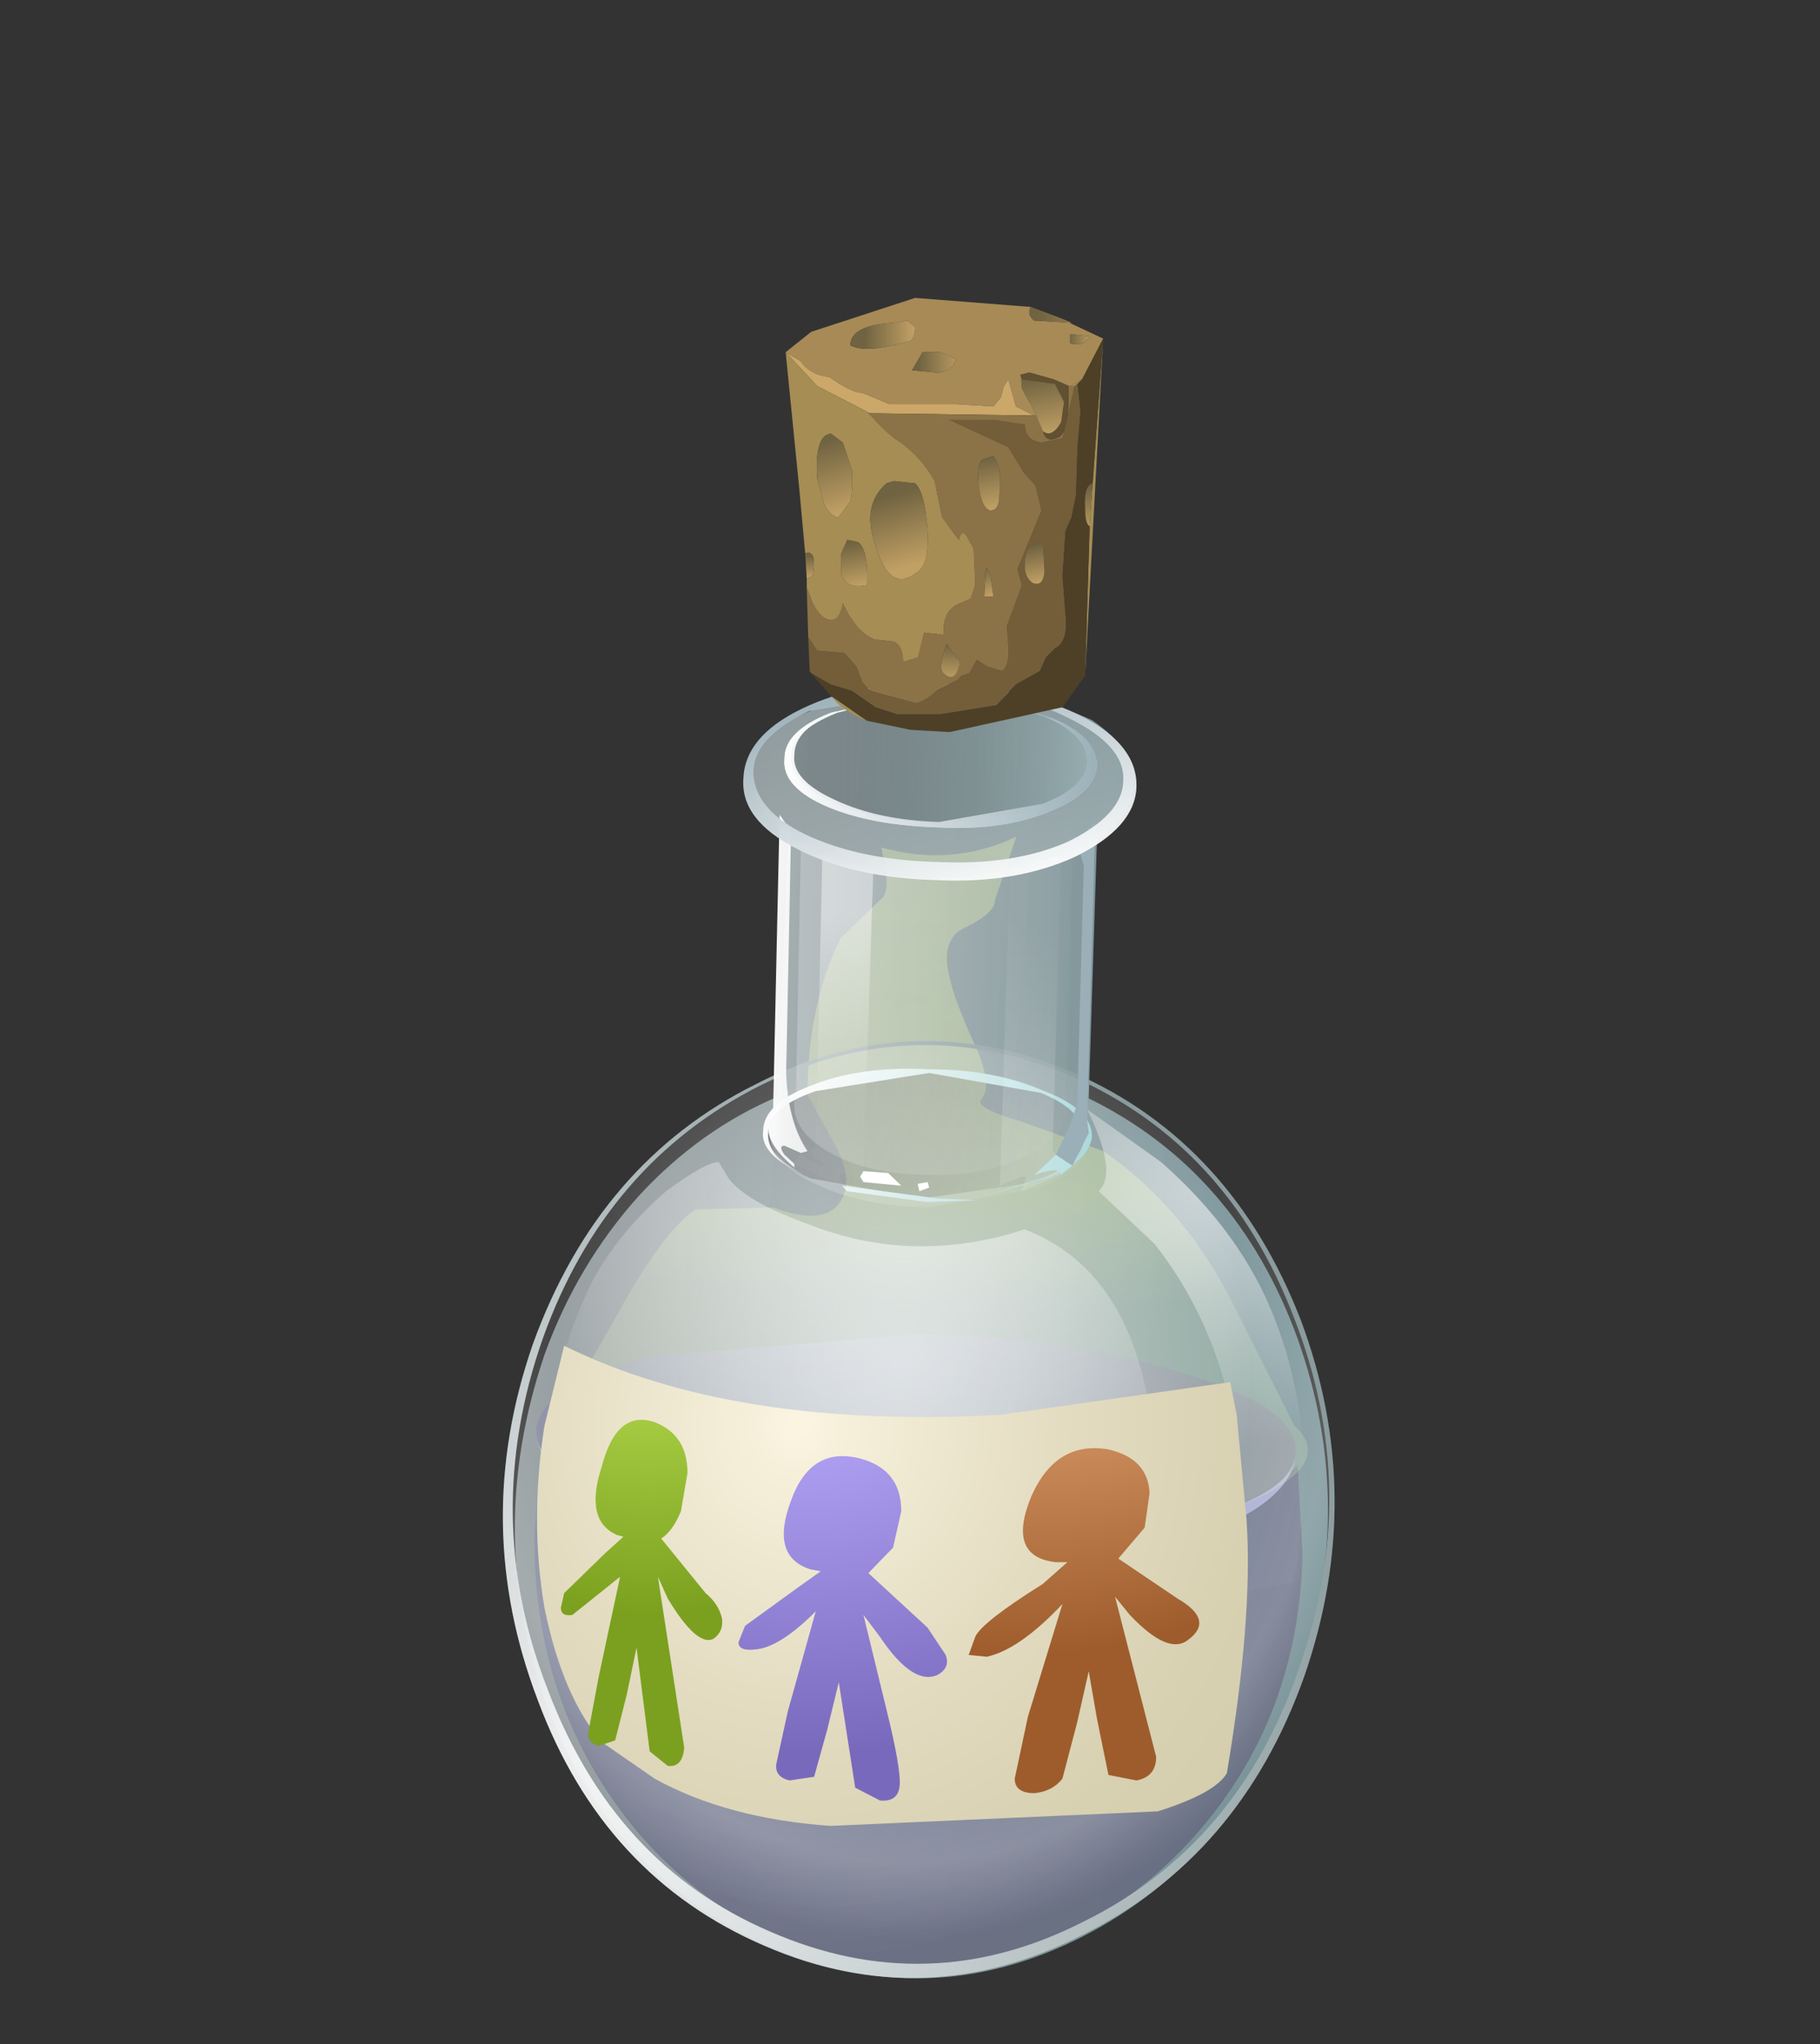 <?xml version="1.0" encoding="UTF-8" standalone="no"?>
<svg xmlns:xlink="http://www.w3.org/1999/xlink" height="59.35px" width="52.85px" xmlns="http://www.w3.org/2000/svg">
  <rect width="100%" height="100%" fill="#333333" stroke="none"/>
  <g transform="matrix(1.0, 0.0, 0.0, 1.0, 0.0, 0.0)">
    <use height="35.55" transform="matrix(0.955, 0.0, 0.0, 1.056, 14.95, 19.902)" width="24.7" xlink:href="#shape0"/>
    <use height="17.3" transform="matrix(0.955, 0.0, 0.0, 1.056, 15.524, 38.742)" width="23.35" xlink:href="#shape1"/>
    <use height="35.6" transform="matrix(0.955, 0.0, 0.0, 1.056, 14.616, 19.85)" width="25.3" xlink:href="#shape2"/>
    <use height="9.65" transform="matrix(0.874, 0.0, 0.0, 1.313, 22.814, 8.583)" width="10.55" xlink:href="#shape3"/>
  </g>
  <defs>
    <g id="shape0" transform="matrix(1.0, 0.0, 0.0, 1.0, 12.35, 8.95)">
      <path d="M5.2 -8.0 Q6.55 -7.15 6.5 -6.3 6.45 -5.4 5.35 -4.7 L5.1 2.4 Q9.6 4.4 11.45 9.0 13.3 13.7 11.45 18.45 9.55 23.3 4.9 25.45 0.2 27.6 -4.6 25.7 -9.35 23.85 -11.35 19.15 -13.3 14.4 -11.45 9.45 -10.45 6.95 -8.55 5.05 -6.7 3.25 -4.35 2.35 L-4.05 -4.85 Q-5.15 -5.55 -5.15 -6.55 -5.15 -7.35 -4.0 -8.0 0.45 -9.9 5.2 -8.0" fill="url(#gradient0)" fill-rule="evenodd" stroke="none"/>
    </g>
    <linearGradient gradientTransform="matrix(0.011, 0.001, 0.001, -0.011, 1.2, 0.5)" gradientUnits="userSpaceOnUse" id="gradient0" spreadMethod="pad" x1="-819.2" x2="819.2">
      <stop offset="0.008" stop-color="#d9eaee" stop-opacity="0.549"/>
      <stop offset="1.0" stop-color="#93bac2" stop-opacity="0.698"/>
    </linearGradient>
    <g id="shape1" transform="matrix(1.0, 0.0, 0.0, 1.0, 11.75, -8.85)">
      <path d="M11.6 14.85 Q11.5 19.65 7.95 23.0 4.45 26.25 -0.4 26.15 -5.25 26.05 -8.6 22.55 -11.85 19.05 -11.75 14.25 L-11.55 12.2 Q-8.2 14.55 -0.35 14.85 L6.9 14.3 Q10.05 13.6 11.45 12.45 L11.6 14.85" fill="url(#gradient1)" fill-rule="evenodd" stroke="none"/>
      <path d="M2.55 17.0 L2.1 18.05 Q1.55 18.45 0.9 18.45 0.25 18.45 -0.2 18.0 -0.75 17.55 -0.7 16.9 -0.7 16.3 -0.15 15.85 0.3 15.4 1.0 15.45 1.65 15.45 2.15 15.9 2.6 16.35 2.55 17.0" fill="url(#gradient2)" fill-rule="evenodd" stroke="none"/>
      <path d="M-3.1 19.85 Q-3.1 20.45 -3.55 20.95 -4.1 21.35 -4.8 21.35 -5.4 21.3 -5.85 20.8 -6.4 20.35 -6.35 19.75 -6.35 19.1 -5.8 18.7 -5.35 18.25 -4.65 18.3 -4.05 18.3 -3.55 18.75 -3.1 19.2 -3.1 19.85" fill="url(#gradient3)" fill-rule="evenodd" stroke="none"/>
      <path d="M8.5 17.2 L8.2 17.85 7.45 18.1 Q6.55 18.0 6.55 17.15 6.55 16.75 6.8 16.5 7.1 16.25 7.5 16.3 8.5 16.3 8.5 17.2" fill="url(#gradient4)" fill-rule="evenodd" stroke="none"/>
      <path d="M11.4 12.1 Q11.3 13.3 7.9 14.05 L-0.3 14.7 Q-5.0 14.65 -8.4 13.65 -11.75 12.7 -11.7 11.5 -11.65 10.3 -8.25 9.45 L-0.1 8.85 Q4.75 8.95 8.1 9.95 11.45 10.85 11.4 12.1" fill="url(#gradient5)" fill-rule="evenodd" stroke="none"/>
      <path d="M7.9 14.05 Q11.25 13.3 11.4 12.15 11.25 13.45 8.55 14.35 5.4 15.3 -0.1 15.15 -5.65 14.95 -8.85 13.85 -11.65 12.85 -11.7 11.55 -11.65 12.75 -8.4 13.65 -5.0 14.65 -0.3 14.7 L7.9 14.05" fill="#a7acd1" fill-rule="evenodd" stroke="none"/>
    </g>
    <radialGradient cx="0" cy="0" gradientTransform="matrix(0.008, 0.017, 0.018, -0.008, -2.7, 10.85)" gradientUnits="userSpaceOnUse" id="gradient1" r="819.2" spreadMethod="pad">
      <stop offset="0.0" stop-color="#a6abcf" stop-opacity="0.667"/>
      <stop offset="0.988" stop-color="#62657c" stop-opacity="0.847"/>
    </radialGradient>
    <radialGradient cx="0" cy="0" gradientTransform="matrix(6.0E-4, 0.002, 0.002, -6.0E-4, 0.75, 16.45)" gradientUnits="userSpaceOnUse" id="gradient2" r="819.2" spreadMethod="pad">
      <stop offset="0.0" stop-color="#ffffff"/>
      <stop offset="0.165" stop-color="#a3a8cc"/>
      <stop offset="0.859" stop-color="#767992" stop-opacity="0.847"/>
      <stop offset="1.0" stop-color="#8b8fad" stop-opacity="0.847"/>
    </radialGradient>
    <radialGradient cx="0" cy="0" gradientTransform="matrix(6.0E-4, 0.002, 0.002, -6.0E-4, -4.9, 19.35)" gradientUnits="userSpaceOnUse" id="gradient3" r="819.2" spreadMethod="pad">
      <stop offset="0.0" stop-color="#ffffff"/>
      <stop offset="0.165" stop-color="#a3a8cc"/>
      <stop offset="0.859" stop-color="#767992" stop-opacity="0.847"/>
      <stop offset="1.0" stop-color="#8b8fad" stop-opacity="0.847"/>
    </radialGradient>
    <radialGradient cx="0" cy="0" gradientTransform="matrix(4.0E-4, 0.001, 0.001, -4.0E-4, 7.4, 16.9)" gradientUnits="userSpaceOnUse" id="gradient4" r="819.2" spreadMethod="pad">
      <stop offset="0.0" stop-color="#ffffff"/>
      <stop offset="0.165" stop-color="#a3a8cc"/>
      <stop offset="0.859" stop-color="#767992" stop-opacity="0.847"/>
      <stop offset="1.0" stop-color="#8b8fad" stop-opacity="0.847"/>
    </radialGradient>
    <radialGradient cx="0" cy="0" gradientTransform="matrix(0.006, 0.013, 0.013, -0.006, -2.75, 8.25)" gradientUnits="userSpaceOnUse" id="gradient5" r="819.2" spreadMethod="pad">
      <stop offset="0.0" stop-color="#a3a8cc" stop-opacity="0.667"/>
      <stop offset="0.988" stop-color="#7a7d97" stop-opacity="0.847"/>
    </radialGradient>
    <g id="shape2" transform="matrix(1.0, 0.0, 0.0, 1.0, 12.7, 9.0)">
      <path d="M-2.45 -2.0 L-1.25 -3.05 Q-0.9 -3.25 -1.15 -4.2 L-1.2 -4.5 Q0.95 -3.95 2.9 -4.8 L2.25 -3.05 Q2.25 -2.7 1.35 -2.3 0.6 -2.0 0.85 -1.0 1.0 -0.3 1.75 1.15 2.15 2.1 1.85 2.4 1.55 2.65 3.1 3.05 L5.55 3.85 Q8.1 5.45 9.6 8.25 L11.35 11.4 Q12.6 12.4 10.1 13.45 7.2 14.6 0.95 14.45 -5.05 14.25 -8.7 12.85 -11.65 11.7 -10.95 11.05 L-9.3 8.45 Q-7.85 6.05 -6.85 5.45 L-4.5 5.4 Q-3.15 5.85 -2.6 5.4 -1.95 4.8 -2.6 3.7 L-3.45 2.3 Q-3.45 -0.15 -2.45 -2.0" fill="url(#gradient6)" fill-rule="evenodd" stroke="none"/>
      <path d="M11.65 18.3 Q9.7 23.25 4.9 25.4 0.1 27.6 -4.75 25.7 -9.65 23.8 -11.65 18.95 -13.7 14.1 -11.8 9.15 -9.8 4.15 -5.0 2.0 -0.25 -0.2 4.65 1.7 9.45 3.6 11.55 8.5 13.55 13.35 11.65 18.3" fill="url(#gradient7)" fill-rule="evenodd" stroke="none"/>
      <path d="M4.9 25.05 Q9.65 22.95 11.5 18.05 13.4 13.2 11.35 8.45 9.35 3.7 4.6 1.8 -0.2 -0.05 -4.9 2.05 -9.6 4.2 -11.5 9.0 -13.4 13.9 -11.35 18.65 -9.35 23.45 -4.6 25.3 0.2 27.2 4.9 25.05 M11.55 8.5 Q13.55 13.35 11.65 18.3 9.7 23.25 4.9 25.4 0.1 27.6 -4.75 25.7 -9.65 23.8 -11.65 18.95 -13.7 14.1 -11.8 9.15 -9.8 4.15 -5.0 2.0 -0.25 -0.2 4.65 1.7 9.45 3.6 11.55 8.5" fill="url(#gradient8)" fill-rule="evenodd" stroke="none"/>
      <path d="M3.15 6.0 Q6.05 7.0 6.85 10.45 7.2 12.2 6.95 13.65 7.2 16.15 5.4 17.95 1.9 21.5 -8.1 18.2 -11.0 17.25 -11.3 13.5 -11.55 10.2 -9.95 7.35 -9.15 6.05 -7.75 4.95 -6.55 4.15 -6.15 4.15 L-5.85 4.6 Q-5.3 5.25 -3.45 5.85 -0.25 7.0 3.15 6.0" fill="url(#gradient9)" fill-rule="evenodd" stroke="none"/>
      <path d="M5.4 4.95 Q6.0 4.45 5.05 2.7 L7.3 4.15 Q9.75 6.1 10.75 8.45 11.75 10.75 11.65 13.45 L11.35 15.7 9.3 16.05 9.7 15.0 Q9.95 13.35 9.4 10.85 8.8 8.35 7.1 6.4 L5.4 4.95" fill="url(#gradient10)" fill-rule="evenodd" stroke="none"/>
      <path d="M5.2 3.45 Q5.1 4.15 3.8 4.6 L1.85 5.1 3.65 4.6 Q4.95 4.15 4.95 3.5 5.0 2.75 3.65 2.25 L0.25 1.7 -3.2 2.2 Q-4.65 2.65 -4.65 3.35 -4.7 3.95 -3.55 4.5 -4.9 3.95 -4.8 3.3 -4.8 2.55 -3.35 2.05 -1.85 1.5 0.25 1.6 2.25 1.6 3.75 2.2 5.2 2.7 5.2 3.45" fill="url(#gradient11)" fill-rule="evenodd" stroke="none"/>
      <path d="M4.95 3.5 Q4.95 4.2 3.5 4.7 L0.05 5.15 -3.35 4.6 Q-4.7 4.1 -4.65 3.35 -4.65 2.65 -3.2 2.2 L0.25 1.7 3.65 2.25 Q5.0 2.75 4.95 3.5" fill="url(#gradient12)" fill-rule="evenodd" stroke="none"/>
      <path d="M-2.75 -8.2 Q-4.15 -7.7 -4.15 -6.95 -4.25 -6.15 -2.8 -5.6 -1.45 -5.1 0.55 -5.05 2.5 -4.95 3.95 -5.5 5.3 -6.0 5.35 -6.75 5.35 -7.55 4.0 -8.05 L0.65 -8.65 -2.75 -8.2 M-5.4 -6.4 Q-5.35 -7.55 -3.65 -8.3 -1.85 -9.1 0.65 -9.0 3.15 -8.9 4.9 -8.1 6.6 -7.3 6.55 -6.15 6.5 -5.05 4.7 -4.25 2.9 -3.5 0.5 -3.6 -2.0 -3.65 -3.75 -4.45 -5.5 -5.25 -5.4 -6.4" fill="url(#gradient13)" fill-rule="evenodd" stroke="none"/>
      <path d="M-4.25 -5.35 Q-3.95 -4.6 -2.6 -4.1 -1.3 -3.6 0.5 -3.6 L3.65 -4.0 Q5.0 -4.45 5.3 -5.15 L5.05 3.15 5.1 3.5 Q5.1 4.3 3.65 4.85 L0.2 5.4 Q-1.85 5.35 -3.2 4.75 -4.65 4.15 -4.6 3.3 L-4.5 2.95 -4.25 -5.35" fill="url(#gradient14)" fill-rule="evenodd" stroke="none"/>
      <path d="M0.5 -3.65 Q3.1 -3.65 4.6 -4.55 L4.4 2.3 4.45 2.65 Q4.4 3.5 3.15 4.0 1.9 4.55 0.2 4.5 -1.55 4.5 -2.75 3.9 -3.95 3.3 -3.85 2.45 L-3.8 2.2 -3.65 -4.65 Q-2.2 -3.7 0.5 -3.65" fill="url(#gradient15)" fill-rule="evenodd" stroke="none"/>
      <path d="M1.75 5.2 L0.2 5.25 -2.25 4.95 -2.4 4.8 0.5 5.15 1.75 5.2" fill="url(#gradient16)" fill-rule="evenodd" stroke="none"/>
      <path d="M-4.3 -5.4 L-3.95 -4.95 -4.1 1.7 Q-4.05 3.05 -3.45 3.85 L-3.65 3.9 -4.15 3.7 Q-4.35 3.7 -4.15 3.95 L-3.85 4.2 -3.85 4.3 Q-4.65 3.7 -4.65 3.2 L-4.5 2.85 -4.3 -5.4" fill="url(#gradient17)" fill-rule="evenodd" stroke="none"/>
      <path d="M4.95 -4.0 L4.8 -4.45 4.25 -4.2 4.25 -4.3 5.3 -5.2 5.05 3.0 5.1 3.35 4.6 4.25 4.1 3.95 4.5 3.2 4.75 2.55 4.95 -4.0" fill="url(#gradient18)" fill-rule="evenodd" stroke="none"/>
      <path d="M-3.0 -4.3 L-1.45 -3.9 -1.75 4.4 -1.85 4.55 -1.75 4.7 -2.3 4.45 -2.5 4.5 -2.4 4.8 -3.85 4.2 -3.65 3.9 -3.4 4.1 -2.85 4.3 -3.45 3.85 -3.2 3.7 -3.0 -4.3" fill="url(#gradient19)" fill-rule="evenodd" stroke="none"/>
      <path d="M2.7 -3.85 L3.25 -4.0 4.15 -4.15 4.25 -4.2 4.0 3.85 4.1 3.95 3.45 4.5 Q4.3 4.25 4.25 4.5 L3.05 4.95 3.2 4.55 3.05 4.55 2.4 4.8 2.7 -3.85" fill="url(#gradient20)" fill-rule="evenodd" stroke="none"/>
      <path d="M4.15 -4.15 L3.25 -4.0 4.25 -4.3 4.25 -4.2 4.15 -4.15" fill="url(#gradient21)" fill-rule="evenodd" stroke="none"/>
      <path d="M4.15 -4.15 L3.25 -4.0 4.25 -4.3 4.25 -4.2 4.15 -4.15" fill="url(#gradient22)" fill-rule="evenodd" stroke="none"/>
      <path d="M4.1 3.95 L4.6 4.25 4.25 4.5 Q4.3 4.25 3.45 4.5 L4.1 3.95" fill="url(#gradient23)" fill-rule="evenodd" stroke="none"/>
      <path d="M4.1 3.95 L4.6 4.25 4.25 4.5 Q4.3 4.25 3.45 4.5 L4.1 3.95" fill="url(#gradient24)" fill-rule="evenodd" stroke="none"/>
      <path d="M-1.85 4.55 L-1.75 4.4 -1.0 4.45 -0.6 4.8 -1.75 4.7 -1.85 4.55" fill="#ffffff" fill-rule="evenodd" stroke="none"/>
      <path d="M-0.05 4.95 L-0.1 4.75 0.2 4.7 0.25 4.85 -0.05 4.95" fill="#ffffff" fill-rule="evenodd" stroke="none"/>
      <path d="M5.35 -6.75 Q5.3 -6.0 3.95 -5.5 2.5 -4.95 0.55 -5.05 -1.45 -5.1 -2.8 -5.6 -4.25 -6.15 -4.15 -6.95 -4.15 -7.7 -2.75 -8.2 L0.65 -8.65 4.0 -8.05 Q5.35 -7.55 5.35 -6.75" fill="url(#gradient25)" fill-rule="evenodd" stroke="none"/>
      <path d="M-3.4 -8.25 Q-5.05 -7.55 -5.1 -6.6 -5.1 -5.55 -3.5 -4.85 -1.85 -4.15 0.5 -4.1 2.8 -4.0 4.45 -4.65 6.15 -5.4 6.15 -6.35 6.2 -7.3 4.5 -8.05 2.9 -8.8 0.6 -8.85 L-3.4 -8.25 M-5.4 -6.4 Q-5.35 -7.55 -3.65 -8.3 -1.85 -9.1 0.65 -9.0 3.15 -8.9 4.9 -8.1 6.6 -7.3 6.55 -6.15 6.5 -5.05 4.7 -4.25 2.9 -3.5 0.5 -3.6 -2.0 -3.65 -3.75 -4.45 -5.5 -5.25 -5.4 -6.4" fill="url(#gradient26)" fill-rule="evenodd" stroke="none"/>
      <path d="M-2.75 -8.2 L-0.85 -8.6 -2.55 -8.2 Q-3.95 -7.7 -3.95 -7.0 -4.0 -6.3 -2.7 -5.75 -1.3 -5.2 0.55 -5.15 L3.75 -5.55 Q5.1 -6.05 5.1 -6.8 5.2 -7.45 4.05 -8.0 5.35 -7.45 5.35 -6.75 5.3 -6.0 3.95 -5.5 2.5 -4.95 0.55 -5.05 -1.45 -5.1 -2.8 -5.6 -4.25 -6.15 -4.15 -6.95 -4.15 -7.7 -2.75 -8.2" fill="url(#gradient27)" fill-rule="evenodd" stroke="none"/>
      <path d="M-2.75 -8.2 L-2.55 -8.25 Q-3.85 -7.75 -3.85 -7.05 -3.95 -6.35 -2.6 -5.8 -1.3 -5.25 0.55 -5.2 L3.7 -5.7 Q5.0 -6.15 5.05 -6.85 5.05 -7.6 3.75 -8.1 L2.75 -8.4 4.0 -8.05 Q5.35 -7.55 5.35 -6.75 5.3 -6.0 3.95 -5.5 2.5 -4.95 0.55 -5.05 -1.45 -5.1 -2.8 -5.6 -4.25 -6.15 -4.15 -6.95 -4.15 -7.7 -2.75 -8.2" fill="url(#gradient28)" fill-rule="evenodd" stroke="none"/>
      <path d="M9.4 10.2 L9.6 11.1 9.9 14.0 Q10.1 16.65 9.3 20.95 8.95 21.5 7.2 22.0 L-2.75 22.4 Q-5.9 22.2 -8.1 21.1 L-9.7 20.1 Q-10.9 18.85 -11.45 16.4 -11.9 14.0 -11.45 11.4 L-10.85 9.2 Q-5.7 11.5 2.4 11.1 L9.4 10.2" fill="url(#gradient29)" fill-rule="evenodd" stroke="none"/>
      <path d="M-8.1 11.3 Q-7.1 11.65 -7.1 12.7 L-7.3 13.75 Q-7.55 14.3 -7.9 14.5 L-6.55 16.0 Q-6.15 16.3 -6.05 16.7 -6.0 17.05 -6.3 17.25 -6.8 17.5 -7.7 16.15 L-8.0 15.55 -7.2 20.25 Q-7.25 20.8 -7.7 20.75 L-8.25 20.35 -8.65 17.5 -8.95 18.8 -9.3 20.05 -9.8 20.2 Q-10.2 20.1 -10.1 19.75 L-9.8 18.3 -9.15 15.55 -10.6 16.6 Q-10.95 16.65 -10.95 16.4 L-10.85 16.0 -9.6 14.9 -9.05 14.45 -9.25 14.4 Q-10.25 14.0 -9.7 12.5 -9.25 10.95 -8.1 11.3" fill="url(#gradient30)" fill-rule="evenodd" stroke="none"/>
      <path d="M-3.95 13.45 Q-3.35 11.95 -1.85 12.3 -0.6 12.6 -0.6 13.75 L-0.85 14.75 -1.6 15.45 0.2 16.95 0.75 17.7 Q0.9 18.05 0.5 18.25 -0.25 18.55 -1.25 17.2 L-1.75 16.6 -1.05 19.2 Q-0.6 20.85 -0.65 21.3 -0.7 21.75 -1.25 21.7 L-2.0 21.35 -2.5 18.45 -2.85 19.75 -3.25 21.05 -4.0 21.15 Q-4.45 21.05 -4.4 20.7 L-4.05 19.25 -3.2 16.5 Q-4.3 17.5 -5.05 17.55 -5.55 17.6 -5.55 17.35 L-5.35 16.9 -3.75 15.85 -3.05 15.4 -3.35 15.35 Q-4.6 15.0 -3.95 13.45" fill="url(#gradient31)" fill-rule="evenodd" stroke="none"/>
      <path d="M3.35 13.35 Q4.1 11.8 5.7 12.05 6.9 12.3 6.95 13.25 L6.8 14.2 6.0 15.05 7.8 16.15 Q8.95 16.75 8.1 17.3 7.5 17.7 6.35 16.6 L5.9 16.1 7.15 20.5 Q7.15 21.05 6.55 21.15 L5.7 21.0 5.35 19.45 5.1 18.15 4.75 19.55 4.3 21.1 Q4.0 21.45 3.45 21.5 2.85 21.5 2.85 21.1 L3.25 19.4 4.3 16.3 Q3.0 17.55 2.0 17.75 L1.45 17.7 1.65 17.2 Q1.85 16.8 3.7 15.75 L4.45 15.15 4.1 15.15 Q2.6 15.0 3.35 13.35" fill="url(#gradient32)" fill-rule="evenodd" stroke="none"/>
    </g>
    <radialGradient cx="0" cy="0" gradientTransform="matrix(-8.0E-4, 0.026, 0.05, 0.002, 0.55, -13.25)" gradientUnits="userSpaceOnUse" id="gradient6" r="819.2" spreadMethod="pad">
      <stop offset="0.0" stop-color="#ffffff" stop-opacity="0.259"/>
      <stop offset="0.165" stop-color="#dee9ab" stop-opacity="0.369"/>
      <stop offset="0.859" stop-color="#cade96" stop-opacity="0.459"/>
      <stop offset="1.0" stop-color="#d8ebba" stop-opacity="0.227"/>
    </radialGradient>
    <radialGradient cx="0" cy="0" gradientTransform="matrix(0.003, 0.019, 0.018, -0.003, -0.55, 9.75)" gradientUnits="userSpaceOnUse" id="gradient7" r="819.2" spreadMethod="pad">
      <stop offset="0.0" stop-color="#ffffff" stop-opacity="0.478"/>
      <stop offset="0.71" stop-color="#ffffff" stop-opacity="0.082"/>
      <stop offset="0.867" stop-color="#ffffff" stop-opacity="0.2"/>
      <stop offset="1.0" stop-color="#ffffff" stop-opacity="0.027"/>
    </radialGradient>
    <radialGradient cx="0" cy="0" gradientTransform="matrix(0.021, -0.018, -0.018, -0.021, -8.45, 20.05)" gradientUnits="userSpaceOnUse" id="gradient8" r="819.2" spreadMethod="pad">
      <stop offset="0.0" stop-color="#ffffff" stop-opacity="0.949"/>
      <stop offset="1.0" stop-color="#8a9b9e"/>
    </radialGradient>
    <radialGradient cx="0" cy="0" gradientTransform="matrix(0.003, 0.014, 0.016, -0.003, -0.6, 4.75)" gradientUnits="userSpaceOnUse" id="gradient9" r="819.2" spreadMethod="pad">
      <stop offset="0.0" stop-color="#ffffff" stop-opacity="0.588"/>
      <stop offset="1.0" stop-color="#ffffff" stop-opacity="0.0"/>
    </radialGradient>
    <radialGradient cx="0" cy="0" gradientTransform="matrix(0.002, 0.009, 0.01, -0.002, 9.05, 4.5)" gradientUnits="userSpaceOnUse" id="gradient10" r="819.2" spreadMethod="pad">
      <stop offset="0.0" stop-color="#ffffff" stop-opacity="0.62"/>
      <stop offset="1.0" stop-color="#ffffff" stop-opacity="0.027"/>
    </radialGradient>
    <linearGradient gradientTransform="matrix(0.005, 0.002, 0.002, -0.005, 0.2, 3.35)" gradientUnits="userSpaceOnUse" id="gradient11" spreadMethod="pad" x1="-819.2" x2="819.2">
      <stop offset="0.0" stop-color="#ffffff" stop-opacity="0.949"/>
      <stop offset="1.0" stop-color="#abd9db"/>
    </linearGradient>
    <linearGradient gradientTransform="matrix(0.005, 0.001, 0.001, -0.005, 0.4, 3.5)" gradientUnits="userSpaceOnUse" id="gradient12" spreadMethod="pad" x1="-819.2" x2="819.2">
      <stop offset="0.0" stop-color="#000000" stop-opacity="0.247"/>
      <stop offset="1.0" stop-color="#000000" stop-opacity="0.027"/>
    </linearGradient>
    <linearGradient gradientTransform="matrix(-0.001, -0.004, -0.004, 0.001, 0.55, -6.3)" gradientUnits="userSpaceOnUse" id="gradient13" spreadMethod="pad" x1="-819.2" x2="819.2">
      <stop offset="0.0" stop-color="#ffffff" stop-opacity="0.22"/>
      <stop offset="1.0" stop-color="#ffffff" stop-opacity="0.027"/>
    </linearGradient>
    <linearGradient gradientTransform="matrix(0.006, 2.0E-4, 3.0E-4, -0.012, 0.35, 0.05)" gradientUnits="userSpaceOnUse" id="gradient14" spreadMethod="pad" x1="-819.2" x2="819.2">
      <stop offset="0.0" stop-color="#ffffff" stop-opacity="0.22"/>
      <stop offset="1.0" stop-color="#ffffff" stop-opacity="0.027"/>
    </linearGradient>
    <linearGradient gradientTransform="matrix(0.005, 1.0E-4, 3.0E-4, -0.01, 0.35, -0.1)" gradientUnits="userSpaceOnUse" id="gradient15" spreadMethod="pad" x1="-819.2" x2="819.2">
      <stop offset="0.0" stop-color="#ffffff" stop-opacity="0.22"/>
      <stop offset="1.0" stop-color="#ffffff" stop-opacity="0.027"/>
    </linearGradient>
    <linearGradient gradientTransform="matrix(0.006, 2.0E-4, 3.0E-4, -0.012, 0.2, 5.1)" gradientUnits="userSpaceOnUse" id="gradient16" spreadMethod="pad" x1="-819.2" x2="819.2">
      <stop offset="0.0" stop-color="#ffffff" stop-opacity="0.949"/>
      <stop offset="1.0" stop-color="#abd9db"/>
    </linearGradient>
    <linearGradient gradientTransform="matrix(0.006, 2.0E-4, 3.0E-4, -0.012, 0.3, -0.45)" gradientUnits="userSpaceOnUse" id="gradient17" spreadMethod="pad" x1="-819.2" x2="819.2">
      <stop offset="0.0" stop-color="#ffffff" stop-opacity="0.949"/>
      <stop offset="1.0" stop-color="#809c89"/>
    </linearGradient>
    <linearGradient gradientTransform="matrix(0.005, 0.0, 0.0, -0.005, 0.1, -0.45)" gradientUnits="userSpaceOnUse" id="gradient18" spreadMethod="pad" x1="-819.2" x2="819.2">
      <stop offset="0.0" stop-color="#ffffff" stop-opacity="0.949"/>
      <stop offset="1.0" stop-color="#9aafb8"/>
    </linearGradient>
    <linearGradient gradientTransform="matrix(-1.0E-4, 0.003, 0.005, 1.0E-4, -2.7, -0.15)" gradientUnits="userSpaceOnUse" id="gradient19" spreadMethod="pad" x1="-819.2" x2="819.2">
      <stop offset="0.0" stop-color="#ffffff" stop-opacity="0.42"/>
      <stop offset="1.0" stop-color="#ffffff" stop-opacity="0.027"/>
    </linearGradient>
    <linearGradient gradientTransform="matrix(1.0E-4, -0.003, 0.005, 1.0E-4, 3.45, -0.05)" gradientUnits="userSpaceOnUse" id="gradient20" spreadMethod="pad" x1="-819.2" x2="819.2">
      <stop offset="0.0" stop-color="#ffffff" stop-opacity="0.137"/>
      <stop offset="1.0" stop-color="#ffffff" stop-opacity="0.027"/>
    </linearGradient>
    <linearGradient gradientTransform="matrix(0.006, 2.0E-4, 3.0E-4, -0.013, 0.6, -4.25)" gradientUnits="userSpaceOnUse" id="gradient21" spreadMethod="pad" x1="-819.2" x2="819.2">
      <stop offset="0.0" stop-color="#ffffff"/>
      <stop offset="1.0" stop-color="#abd9db"/>
    </linearGradient>
    <linearGradient gradientTransform="matrix(1.0E-4, -0.003, 0.005, 1.0E-4, 3.65, -0.1)" gradientUnits="userSpaceOnUse" id="gradient22" spreadMethod="pad" x1="-819.2" x2="819.2">
      <stop offset="0.0" stop-color="#ffffff" stop-opacity="0.137"/>
      <stop offset="1.0" stop-color="#ffffff" stop-opacity="0.027"/>
    </linearGradient>
    <linearGradient gradientTransform="matrix(0.006, 2.0E-4, 3.0E-4, -0.013, 0.35, 4.15)" gradientUnits="userSpaceOnUse" id="gradient23" spreadMethod="pad" x1="-819.2" x2="819.2">
      <stop offset="0.0" stop-color="#ffffff"/>
      <stop offset="1.0" stop-color="#abd9db"/>
    </linearGradient>
    <linearGradient gradientTransform="matrix(1.0E-4, -0.003, 0.005, 1.0E-4, 4.1, 0.1)" gradientUnits="userSpaceOnUse" id="gradient24" spreadMethod="pad" x1="-819.2" x2="819.2">
      <stop offset="0.0" stop-color="#ffffff" stop-opacity="0.137"/>
      <stop offset="1.0" stop-color="#ffffff" stop-opacity="0.027"/>
    </linearGradient>
    <linearGradient gradientTransform="matrix(0.006, 2.0E-4, 3.0E-4, -0.011, 0.6, -6.8)" gradientUnits="userSpaceOnUse" id="gradient25" spreadMethod="pad" x1="-819.2" x2="819.2">
      <stop offset="0.0" stop-color="#000000" stop-opacity="0.086"/>
      <stop offset="1.0" stop-color="#bcd9db" stop-opacity="0.42"/>
    </linearGradient>
    <linearGradient gradientTransform="matrix(-0.001, -0.004, -0.004, 0.001, 0.55, -6.3)" gradientUnits="userSpaceOnUse" id="gradient26" spreadMethod="pad" x1="-819.2" x2="819.2">
      <stop offset="0.0" stop-color="#ffffff" stop-opacity="0.949"/>
      <stop offset="1.0" stop-color="#9aafb8"/>
    </linearGradient>
    <linearGradient gradientTransform="matrix(0.005, 0.002, 0.002, -0.005, 0.6, -6.8)" gradientUnits="userSpaceOnUse" id="gradient27" spreadMethod="pad" x1="-819.2" x2="819.2">
      <stop offset="0.0" stop-color="#ffffff" stop-opacity="0.949"/>
      <stop offset="1.0" stop-color="#abd9db"/>
    </linearGradient>
    <linearGradient gradientTransform="matrix(0.006, 2.0E-4, 3.0E-4, -0.011, 0.6, -6.8)" gradientUnits="userSpaceOnUse" id="gradient28" spreadMethod="pad" x1="-819.2" x2="819.2">
      <stop offset="0.0" stop-color="#ffffff" stop-opacity="0.949"/>
      <stop offset="1.0" stop-color="#9aafb8"/>
    </linearGradient>
    <radialGradient cx="0" cy="0" gradientTransform="matrix(0.006, 0.021, 0.022, -0.006, -3.75, 11.4)" gradientUnits="userSpaceOnUse" id="gradient29" r="819.2" spreadMethod="pad">
      <stop offset="0.0" stop-color="#fbf5e2"/>
      <stop offset="0.071" stop-color="#f6f0db"/>
      <stop offset="0.431" stop-color="#e3dcc1"/>
      <stop offset="0.749" stop-color="#d7d0b1"/>
      <stop offset="1.0" stop-color="#d3ccac"/>
    </radialGradient>
    <radialGradient cx="0" cy="0" gradientTransform="matrix(0.006, 0.01, 0.011, -0.006, -8.0, 7.05)" gradientUnits="userSpaceOnUse" id="gradient30" r="819.2" spreadMethod="pad">
      <stop offset="0.0" stop-color="#c4ec5c"/>
      <stop offset="1.0" stop-color="#7ba01f"/>
    </radialGradient>
    <radialGradient cx="0" cy="0" gradientTransform="matrix(0.008, 0.011, 0.015, -0.006, -3.35, 10.15)" gradientUnits="userSpaceOnUse" id="gradient31" r="819.2" spreadMethod="pad">
      <stop offset="0.0" stop-color="#bbabfe"/>
      <stop offset="1.0" stop-color="#7969bc"/>
    </radialGradient>
    <radialGradient cx="0" cy="0" gradientTransform="matrix(0.008, 0.009, 0.015, -0.008, 5.7, 7.9)" gradientUnits="userSpaceOnUse" id="gradient32" r="819.2" spreadMethod="pad">
      <stop offset="0.0" stop-color="#e9aa78"/>
      <stop offset="1.0" stop-color="#9e5c2c"/>
    </radialGradient>
    <g id="shape3" transform="matrix(1.0, 0.0, 0.0, 1.0, 5.25, 9.65)">
      <path d="M3.05 -7.0 L3.0 -7.0 2.4 -7.2 2.15 -7.8 2.0 -7.65 1.9 -7.4 1.65 -7.2 0.4 -7.25 -1.8 -7.25 -2.7 -7.5 Q-3.05 -7.5 -3.8 -7.85 -4.45 -7.9 -4.75 -8.2 L-5.25 -8.4 -4.4 -8.85 -0.95 -9.6 2.9 -9.4 Q2.75 -9.25 3.0 -9.1 L4.25 -9.05 3.7 -9.2 5.3 -8.7 4.6 -7.8 4.2 -7.65 3.65 -7.8 2.85 -7.95 2.55 -7.9 2.6 -7.6 2.8 -7.35 2.9 -7.25 3.05 -7.05 3.15 -6.95 3.05 -7.0 M4.2 -8.6 Q4.65 -8.5 4.85 -8.75 L4.2 -8.8 4.2 -8.6 M-0.7 -8.4 L-1.05 -8.0 -0.25 -7.95 Q0.3 -7.95 0.4 -8.25 L-0.1 -8.4 -0.7 -8.4 M-1.2 -9.1 L-1.65 -9.05 Q-3.1 -9.0 -3.1 -8.55 -2.65 -8.4 -1.7 -8.55 L-1.1 -8.65 Q-0.95 -8.75 -0.95 -8.95 L-1.2 -9.1" fill="#a78a56" fill-rule="evenodd" stroke="none"/>
      <path d="M3.1 -6.95 L3.05 -7.0 3.15 -6.95 3.1 -6.95 M3.0 -7.0 L-2.45 -7.05 -4.2 -7.65 -5.25 -8.4 -4.75 -8.2 Q-4.45 -7.9 -3.8 -7.85 -3.05 -7.5 -2.7 -7.5 L-1.8 -7.25 0.4 -7.25 1.65 -7.2 1.9 -7.4 2.0 -7.65 2.15 -7.8 2.4 -7.2 3.0 -7.0" fill="#cba769" fill-rule="evenodd" stroke="none"/>
      <path d="M-4.5 -2.1 L-4.2 -1.8 -3.3 -1.75 -2.9 -1.45 -2.7 -1.1 -2.5 -0.95 -2.3 -0.9 -0.9 -0.65 Q-0.6 -0.7 -0.2 -0.95 L0.45 -1.15 0.6 -1.25 0.85 -1.3 1.1 -1.6 1.45 -1.45 1.95 -1.35 Q2.2 -1.5 2.15 -1.9 L2.1 -2.35 2.3 -2.7 2.6 -3.25 2.45 -3.6 2.85 -4.25 3.25 -4.9 3.05 -5.45 2.65 -5.75 2.15 -6.3 0.2 -6.9 1.7 -6.9 2.7 -6.8 Q2.7 -6.45 3.25 -6.4 L3.95 -6.5 4.35 -7.65 4.45 -7.7 4.55 -7.1 4.45 -6.3 4.4 -5.25 4.25 -4.75 4.05 -4.45 3.95 -3.45 4.05 -2.6 Q4.15 -2.0 3.7 -1.85 L3.4 -1.65 3.2 -1.35 2.4 -1.05 1.75 -0.6 -0.1 -0.4 -1.55 -0.4 -2.25 -0.55 -3.0 -0.9 -3.75 -1.05 -4.4 -1.3 -4.45 -1.35 -4.5 -2.1 M2.7 -3.75 Q2.65 -3.45 2.95 -3.3 3.3 -3.2 3.35 -3.55 L3.3 -4.2 3.0 -4.15 Q2.7 -4.1 2.7 -3.75" fill="#735e39" fill-rule="evenodd" stroke="none"/>
      <path d="M4.35 -7.65 L3.95 -6.5 3.25 -6.4 Q2.7 -6.45 2.7 -6.8 L1.7 -6.9 0.2 -6.9 2.15 -6.3 2.65 -5.75 3.05 -5.45 3.25 -4.9 2.85 -4.25 2.45 -3.6 2.6 -3.25 2.3 -2.7 2.1 -2.35 2.15 -1.9 Q2.2 -1.5 1.95 -1.35 L1.45 -1.45 1.1 -1.6 0.85 -1.3 0.6 -1.25 0.45 -1.15 -0.2 -0.95 Q-0.6 -0.7 -0.9 -0.65 L-2.3 -0.9 -2.5 -0.95 -2.7 -1.1 -2.9 -1.45 -3.3 -1.75 -4.2 -1.8 -4.5 -2.1 -4.55 -3.2 -4.35 -2.85 Q-4.0 -2.4 -3.6 -2.5 -3.4 -2.6 -3.35 -2.85 -2.9 -2.2 -2.3 -2.05 L-1.65 -2.0 Q-1.35 -1.9 -1.35 -1.55 L-0.85 -1.65 -0.65 -2.2 0.0 -2.15 Q-0.05 -2.7 0.55 -2.85 L0.9 -2.95 1.05 -3.25 1.0 -4.05 0.75 -4.35 Q0.6 -4.5 0.5 -4.25 L-0.05 -4.75 -0.3 -5.55 Q-0.8 -6.15 -1.65 -6.5 -2.1 -6.75 -2.35 -6.95 L-2.5 -7.05 -2.45 -7.05 3.0 -7.0 3.05 -7.0 3.1 -6.95 3.3 -6.65 Q3.4 -6.4 3.75 -6.5 4.15 -6.55 4.15 -7.4 L4.15 -7.65 4.2 -7.65 4.35 -7.65 M1.85 -5.25 Q1.95 -5.85 1.65 -6.1 L1.4 -6.05 Q1.1 -6.05 1.15 -5.5 1.25 -4.95 1.55 -4.9 1.85 -4.9 1.85 -5.25 M1.55 -3.5 L1.4 -3.65 1.35 -3.0 1.65 -3.0 1.55 -3.5 M0.3 -1.75 L0.1 -1.95 Q-0.2 -1.4 0.0 -1.3 0.4 -1.05 0.55 -1.55 L0.3 -1.75" fill="#8b7347" fill-rule="evenodd" stroke="none"/>
      <path d="M4.2 -8.6 L4.2 -8.8 4.85 -8.75 Q4.65 -8.5 4.2 -8.6" fill="url(#gradient33)" fill-rule="evenodd" stroke="none"/>
      <path d="M2.9 -9.4 L3.5 -9.25 3.7 -9.2 4.25 -9.05 3.0 -9.1 Q2.75 -9.25 2.9 -9.4" fill="url(#gradient34)" fill-rule="evenodd" stroke="none"/>
      <path d="M4.45 -7.7 L4.35 -7.65 4.2 -7.65 4.15 -7.65 3.65 -7.8 4.2 -7.65 4.6 -7.8 4.45 -7.7 M-2.45 -7.05 L-2.5 -7.05 -2.35 -6.95 Q-2.1 -6.75 -1.65 -6.5 -0.8 -6.15 -0.3 -5.55 L-0.05 -4.75 0.5 -4.25 Q0.6 -4.5 0.75 -4.35 L1.0 -4.05 1.05 -3.25 0.9 -2.95 0.55 -2.85 Q-0.05 -2.7 0.0 -2.15 L-0.65 -2.2 -0.85 -1.65 -1.35 -1.55 Q-1.35 -1.9 -1.65 -2.0 L-2.3 -2.05 Q-2.9 -2.2 -3.35 -2.85 -3.4 -2.6 -3.6 -2.5 -4.0 -2.4 -4.35 -2.85 L-4.55 -3.2 -4.55 -3.25 -4.55 -3.4 -4.35 -3.45 Q-4.2 -4.05 -4.6 -3.95 L-4.8 -5.4 -5.25 -8.4 -4.2 -7.65 -2.45 -7.05 M5.3 -8.7 L4.7 -1.25 4.85 -4.55 4.95 -5.5 5.3 -8.7 M-2.55 -0.25 Q-3.15 -0.4 -3.55 -0.65 L-3.75 -0.8 -2.55 -0.25 M2.55 -7.9 L2.6 -7.8 2.6 -7.6 2.55 -7.9 M-3.75 -6.6 Q-4.3 -6.55 -4.2 -5.6 L-3.95 -5.0 Q-3.7 -4.75 -3.5 -4.75 L-3.1 -5.1 Q-3.0 -5.4 -3.05 -5.8 L-3.35 -6.4 -3.75 -6.6 M-1.65 -5.55 L-1.9 -5.5 Q-2.75 -5.0 -2.25 -4.1 -1.8 -3.1 -0.95 -3.5 -0.35 -3.7 -0.6 -4.85 -0.7 -5.35 -0.95 -5.5 L-1.65 -5.55 M-3.4 -3.5 Q-3.25 -3.15 -2.55 -3.25 -2.5 -4.05 -2.85 -4.2 L-3.2 -4.25 -3.4 -3.95 -3.4 -3.5" fill="#a58d54" fill-rule="evenodd" stroke="none"/>
      <path d="M4.15 -7.65 L4.15 -7.4 Q4.15 -6.55 3.75 -6.5 3.4 -6.4 3.3 -6.65 3.6 -6.5 3.9 -6.85 L4.0 -7.3 3.7 -7.7 2.6 -7.8 2.55 -7.9 2.85 -7.95 3.65 -7.8 4.15 -7.65" fill="#615031" fill-rule="evenodd" stroke="none"/>
      <path d="M3.3 -6.65 L3.1 -6.95 3.15 -6.95 3.05 -7.05 2.9 -7.25 2.8 -7.35 2.6 -7.6 2.6 -7.8 3.7 -7.7 4.0 -7.3 3.9 -6.85 Q3.6 -6.5 3.3 -6.65" fill="url(#gradient35)" fill-rule="evenodd" stroke="none"/>
      <path d="M-4.4 -1.3 L-3.75 -1.05 -3.0 -0.9 -2.25 -0.55 -1.55 -0.4 -0.1 -0.4 1.75 -0.6 2.4 -1.05 3.2 -1.35 3.4 -1.65 3.7 -1.85 Q4.15 -2.0 4.05 -2.6 L3.95 -3.45 4.05 -4.45 4.25 -4.75 4.4 -5.25 4.45 -6.3 4.55 -7.1 4.45 -7.7 4.6 -7.8 5.3 -8.7 4.95 -5.5 Q4.65 -5.45 4.7 -4.95 4.7 -4.6 4.85 -4.55 L4.7 -1.25 3.95 -0.55 0.2 0.0 -1.1 -0.05 -2.55 -0.25 -3.75 -0.8 -4.4 -1.3" fill="#4d4027" fill-rule="evenodd" stroke="none"/>
      <path d="M4.95 -5.5 L4.85 -4.55 Q4.7 -4.6 4.7 -4.95 4.65 -5.45 4.95 -5.5" fill="url(#gradient36)" fill-rule="evenodd" stroke="none"/>
      <path d="M2.7 -3.75 Q2.7 -4.1 3.0 -4.15 L3.3 -4.2 3.35 -3.55 Q3.3 -3.2 2.95 -3.3 2.65 -3.45 2.7 -3.75" fill="url(#gradient37)" fill-rule="evenodd" stroke="none"/>
      <path d="M1.85 -5.25 Q1.85 -4.9 1.55 -4.9 1.25 -4.95 1.15 -5.5 1.1 -6.05 1.4 -6.05 L1.65 -6.1 Q1.95 -5.85 1.85 -5.25" fill="url(#gradient38)" fill-rule="evenodd" stroke="none"/>
      <path d="M1.55 -3.5 L1.65 -3.0 1.35 -3.0 1.4 -3.65 1.55 -3.5" fill="url(#gradient39)" fill-rule="evenodd" stroke="none"/>
      <path d="M0.3 -1.75 L0.55 -1.55 Q0.4 -1.05 0.0 -1.3 -0.2 -1.4 0.1 -1.95 L0.3 -1.75" fill="url(#gradient40)" fill-rule="evenodd" stroke="none"/>
      <path d="M-3.75 -6.6 L-3.35 -6.4 -3.05 -5.8 Q-3.0 -5.4 -3.1 -5.1 L-3.5 -4.75 Q-3.7 -4.75 -3.95 -5.0 L-4.2 -5.6 Q-4.3 -6.55 -3.75 -6.6" fill="url(#gradient41)" fill-rule="evenodd" stroke="none"/>
      <path d="M-0.7 -8.4 L-0.1 -8.4 0.4 -8.25 Q0.3 -7.95 -0.25 -7.95 L-1.05 -8.0 -0.7 -8.4" fill="url(#gradient42)" fill-rule="evenodd" stroke="none"/>
      <path d="M-1.2 -9.1 L-0.95 -8.95 Q-0.95 -8.75 -1.1 -8.65 L-1.7 -8.55 Q-2.65 -8.4 -3.1 -8.55 -3.1 -9.0 -1.65 -9.05 L-1.2 -9.1" fill="url(#gradient43)" fill-rule="evenodd" stroke="none"/>
      <path d="M-1.65 -5.55 L-0.95 -5.5 Q-0.7 -5.35 -0.6 -4.85 -0.35 -3.7 -0.95 -3.5 -1.8 -3.1 -2.25 -4.1 -2.75 -5.0 -1.9 -5.5 L-1.65 -5.55" fill="url(#gradient44)" fill-rule="evenodd" stroke="none"/>
      <path d="M-4.55 -3.4 L-4.6 -3.95 Q-4.2 -4.05 -4.35 -3.45 L-4.55 -3.4" fill="url(#gradient45)" fill-rule="evenodd" stroke="none"/>
      <path d="M-3.4 -3.5 L-3.4 -3.95 -3.2 -4.25 -2.85 -4.2 Q-2.5 -4.05 -2.55 -3.25 -3.25 -3.15 -3.4 -3.5" fill="url(#gradient46)" fill-rule="evenodd" stroke="none"/>
    </g>
    <linearGradient gradientTransform="matrix(-5.0E-4, 0.0, 0.0, 5.0E-4, 4.55, -8.7)" gradientUnits="userSpaceOnUse" id="gradient33" spreadMethod="pad" x1="-819.2" x2="819.2">
      <stop offset="0.0" stop-color="#c1a064"/>
      <stop offset="1.0" stop-color="#706341"/>
    </linearGradient>
    <linearGradient gradientTransform="matrix(-0.002, 0.0, 0.0, 0.002, 4.75, -9.2)" gradientUnits="userSpaceOnUse" id="gradient34" spreadMethod="pad" x1="-819.2" x2="819.2">
      <stop offset="0.0" stop-color="#c1a064"/>
      <stop offset="1.0" stop-color="#706341"/>
    </linearGradient>
    <linearGradient gradientTransform="matrix(-1.0E-4, -8.0E-4, -9.0E-4, 1.0E-4, 3.3, -7.2)" gradientUnits="userSpaceOnUse" id="gradient35" spreadMethod="pad" x1="-819.2" x2="819.2">
      <stop offset="0.0" stop-color="#c1a064"/>
      <stop offset="1.0" stop-color="#706341"/>
    </linearGradient>
    <linearGradient gradientTransform="matrix(-1.0E-4, -6.0E-4, -6.0E-4, 1.0E-4, 4.85, -4.9)" gradientUnits="userSpaceOnUse" id="gradient36" spreadMethod="pad" x1="-819.2" x2="819.2">
      <stop offset="0.0" stop-color="#c1a064"/>
      <stop offset="1.0" stop-color="#706341"/>
    </linearGradient>
    <linearGradient gradientTransform="matrix(-1.0E-4, -5.0E-4, -6.0E-4, 1.0E-4, 3.05, -3.7)" gradientUnits="userSpaceOnUse" id="gradient37" spreadMethod="pad" x1="-819.2" x2="819.2">
      <stop offset="0.0" stop-color="#c1a064"/>
      <stop offset="1.0" stop-color="#706341"/>
    </linearGradient>
    <linearGradient gradientTransform="matrix(-1.0E-4, -7.0E-4, -7.0E-4, 1.0E-4, 1.55, -5.5)" gradientUnits="userSpaceOnUse" id="gradient38" spreadMethod="pad" x1="-819.2" x2="819.2">
      <stop offset="0.0" stop-color="#c1a064"/>
      <stop offset="1.0" stop-color="#706341"/>
    </linearGradient>
    <linearGradient gradientTransform="matrix(-1.0E-4, -4.0E-4, -4.0E-4, 1.0E-4, 1.5, -3.35)" gradientUnits="userSpaceOnUse" id="gradient39" spreadMethod="pad" x1="-819.2" x2="819.2">
      <stop offset="0.0" stop-color="#c1a064"/>
      <stop offset="1.0" stop-color="#706341"/>
    </linearGradient>
    <linearGradient gradientTransform="matrix(-1.0E-4, -5.0E-4, -5.0E-4, 0.0, 0.2, -1.55)" gradientUnits="userSpaceOnUse" id="gradient40" spreadMethod="pad" x1="-819.2" x2="819.2">
      <stop offset="0.0" stop-color="#c1a064"/>
      <stop offset="1.0" stop-color="#706341"/>
    </linearGradient>
    <linearGradient gradientTransform="matrix(-2.0E-4, -0.001, -0.001, 2.0E-4, -3.6, -5.65)" gradientUnits="userSpaceOnUse" id="gradient41" spreadMethod="pad" x1="-819.2" x2="819.2">
      <stop offset="0.0" stop-color="#c1a064"/>
      <stop offset="1.0" stop-color="#706341"/>
    </linearGradient>
    <linearGradient gradientTransform="matrix(-9.0E-4, 0.0, 0.0, 0.001, -0.1, -8.15)" gradientUnits="userSpaceOnUse" id="gradient42" spreadMethod="pad" x1="-819.2" x2="819.2">
      <stop offset="0.0" stop-color="#c1a064"/>
      <stop offset="1.0" stop-color="#706341"/>
    </linearGradient>
    <linearGradient gradientTransform="matrix(-0.001, 0.0, 0.0, 0.001, -1.8, -8.8)" gradientUnits="userSpaceOnUse" id="gradient43" spreadMethod="pad" x1="-819.2" x2="819.2">
      <stop offset="0.0" stop-color="#c1a064"/>
      <stop offset="1.0" stop-color="#706341"/>
    </linearGradient>
    <linearGradient gradientTransform="matrix(-2.0E-4, -0.001, -0.001, 2.0E-4, -1.45, -4.45)" gradientUnits="userSpaceOnUse" id="gradient44" spreadMethod="pad" x1="-819.2" x2="819.2">
      <stop offset="0.0" stop-color="#c1a064"/>
      <stop offset="1.0" stop-color="#706341"/>
    </linearGradient>
    <linearGradient gradientTransform="matrix(0.0, -3.0E-4, -4.0E-4, 0.0, -4.5, -3.65)" gradientUnits="userSpaceOnUse" id="gradient45" spreadMethod="pad" x1="-819.2" x2="819.2">
      <stop offset="0.0" stop-color="#c1a064"/>
      <stop offset="1.0" stop-color="#706341"/>
    </linearGradient>
    <linearGradient gradientTransform="matrix(-1.0E-4, -6.0E-4, -7.0E-4, 1.0E-4, -2.95, -3.7)" gradientUnits="userSpaceOnUse" id="gradient46" spreadMethod="pad" x1="-819.2" x2="819.2">
      <stop offset="0.0" stop-color="#c1a064"/>
      <stop offset="1.0" stop-color="#706341"/>
    </linearGradient>
  </defs>
</svg>
